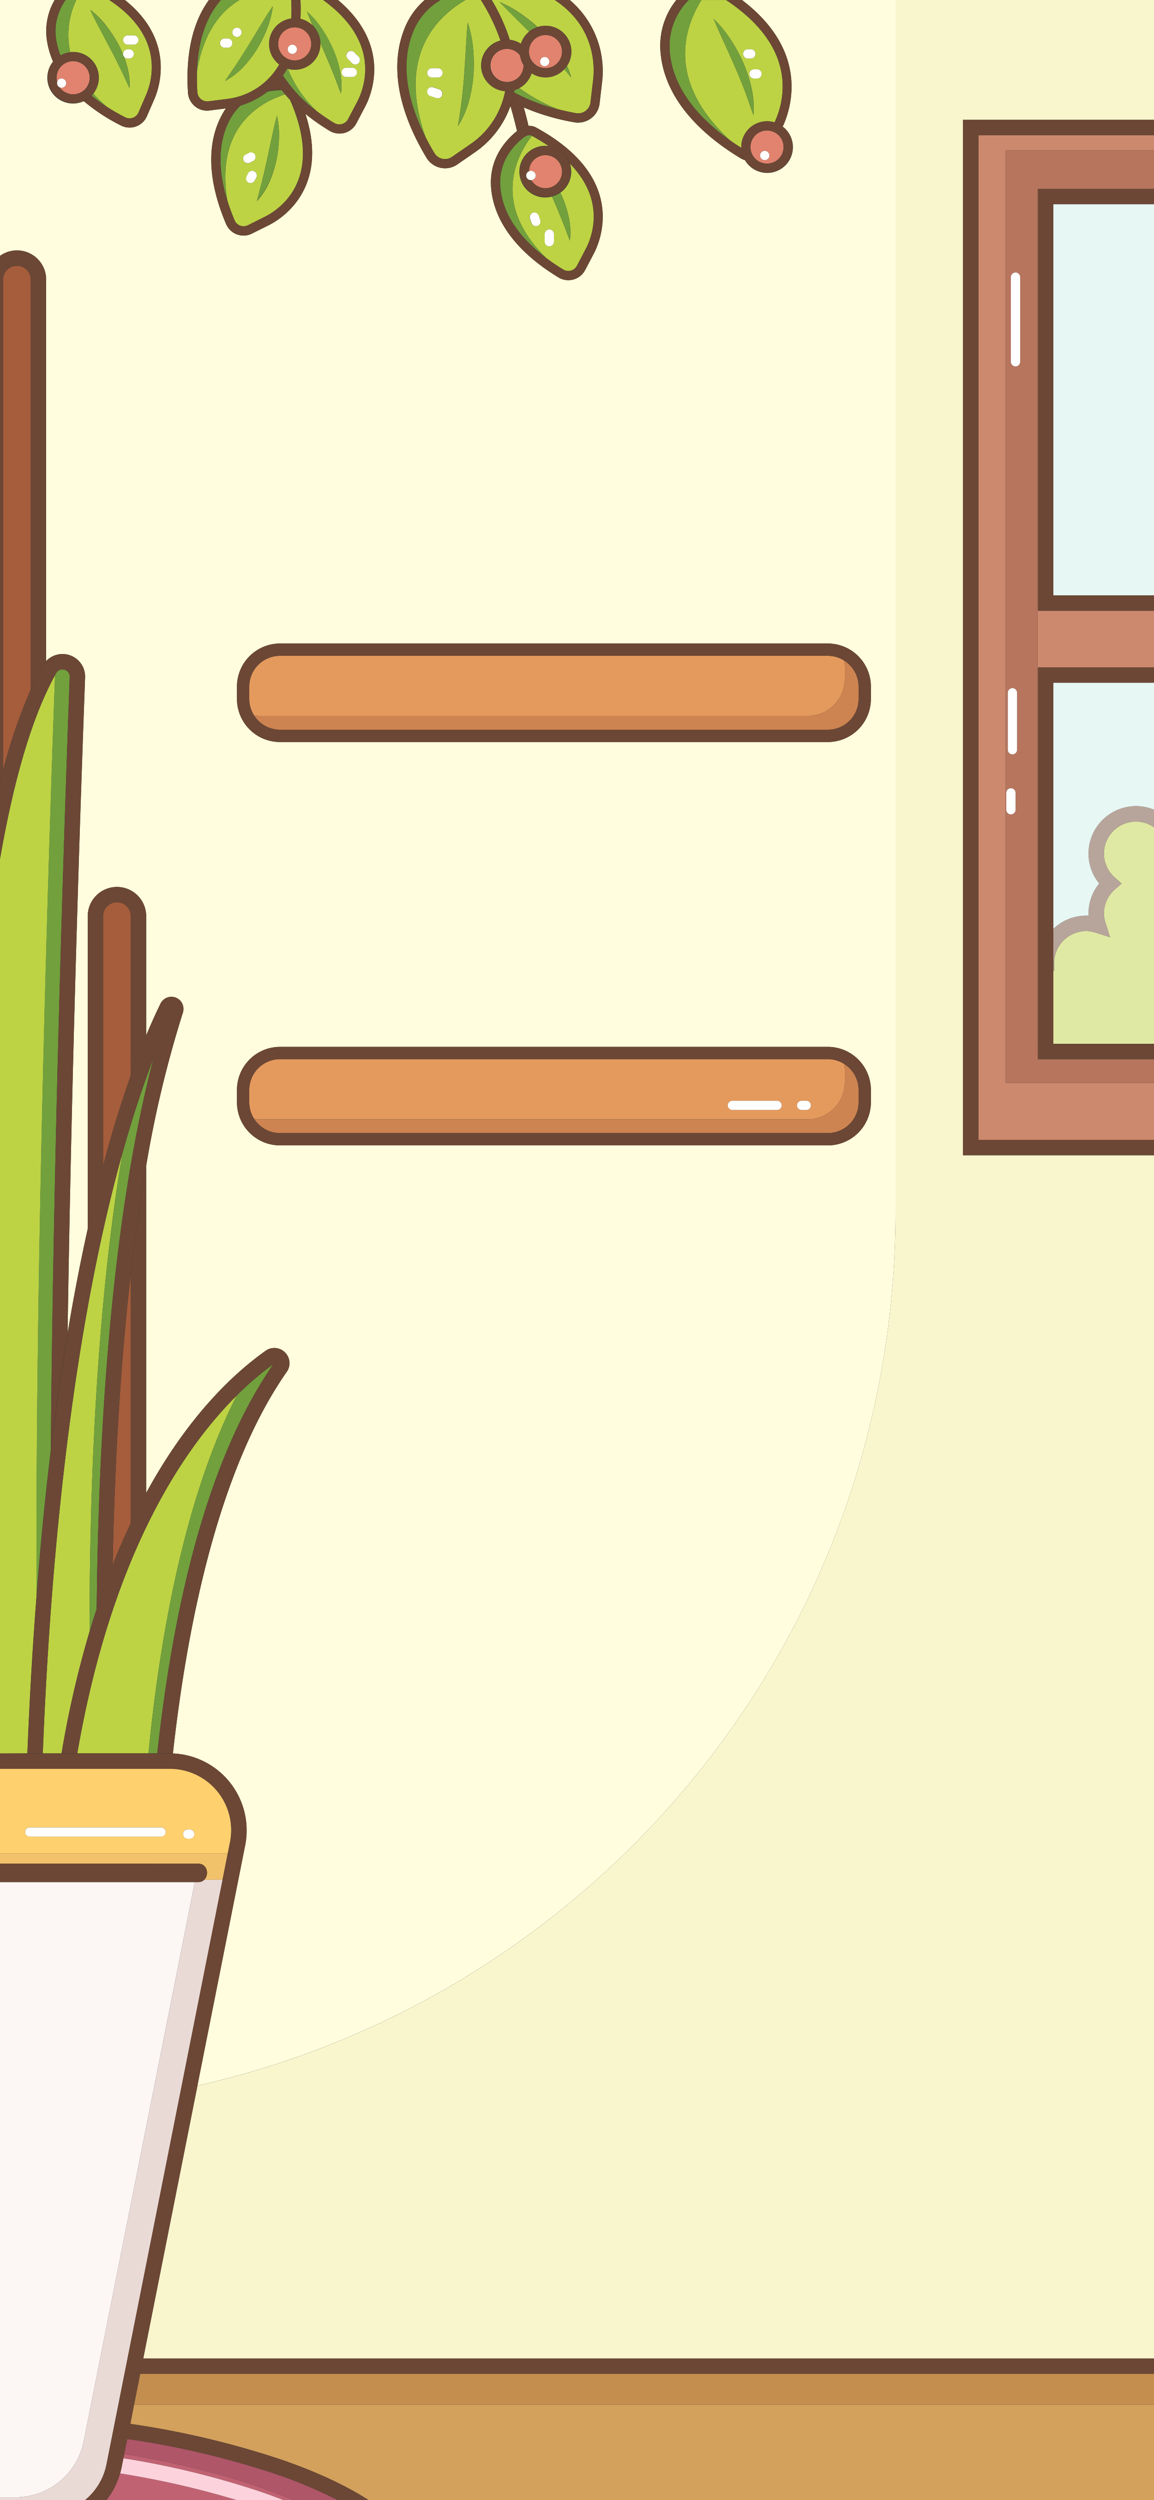 <svg id="Layer_1" data-name="Layer 1" xmlns="http://www.w3.org/2000/svg" viewBox="0 0 375 812"><rect x="0" y="0" width="375" height="812" fill="#333333" stroke="none"/><defs><style>.cls-1{fill:#fffdde;}.cls-2{fill:#f9f5cd;}.cls-3{fill:#d3a15c;}.cls-4{fill:#c06272;}.cls-5{fill:#af5669;}.cls-6{fill:#6c4735;}.cls-7{fill:#fcd3dd;}.cls-8{fill:#c48e4e;}.cls-9{fill:#e59a5d;}.cls-10{fill:#ce8451;}.cls-11,.cls-13{fill:#fff;}.cls-12{fill:#cbefe8;}.cls-13{opacity:0.51;}.cls-14{fill:#bdd344;}.cls-15{fill:#a65d3b;}.cls-16{fill:#72a03d;}.cls-17{fill:#fcf7f5;}.cls-18{fill:#eadad6;}.cls-19{fill:#fed06e;}.cls-20{fill:#f2c26b;}.cls-21{fill:#cd896d;}.cls-22{fill:#b7755e;}.cls-23{fill:#e1836e;}</style></defs><title>Untitled-1-01</title><path class="cls-1" d="M15,90.83V214.7A7.34,7.34,0,0,1,27.65,220c-1.39,37.34-4.38,124.7-5.69,213q1.1-6.56,2.28-12.91,2.08-11.17,4.27-21V297.56a9.5,9.5,0,0,1,19,0v38.74c1.64-3.92,3.19-7.32,4.62-10.26A3.94,3.94,0,0,1,59.4,329a363.14,363.14,0,0,0-11.9,49.65V484.88C61,460.1,75.74,446.2,86.31,438.71a4.92,4.92,0,0,1,6.86,6.85c-22,31.55-32.26,81.46-37,123.93a25,25,0,0,1,23.46,29.9l-15.51,78C194,648.17,291,532.17,291,393.5V0H241.11c22.05,16.76,15.94,35.32,13.24,41.12A8.37,8.37,0,1,1,242.06,52a7,7,0,0,1-1.5-.67C225,41.9,216,30.23,214.7,17.6A23.76,23.76,0,0,1,219.79,0H185.15A30.24,30.24,0,0,1,195.7,26.37l-.85,7.27a6.94,6.94,0,0,1-2.79,4.81,7.08,7.08,0,0,1-4.21,1.39,7,7,0,0,1-1.23-.11,73.19,73.19,0,0,1-16.41-4.82c.62,2.24,1.13,4.27,1.54,6a4.25,4.25,0,0,1,2.39.49C204,57.65,195.07,78.31,193,82.29l-2.86,5.44A6.14,6.14,0,0,1,184.69,91a6.18,6.18,0,0,1-3.2-.89c-13.19-8-20.74-17.86-21.85-28.55-1-9.83,4.62-16,8.37-19-.51-2.17-1.21-5-2.13-8.11A30.81,30.81,0,0,1,154.6,49.28l-6,4.14a6.93,6.93,0,0,1-3.94,1.23,7.07,7.07,0,0,1-6.06-3.42c-9.4-15.64-11.88-30.13-7.15-41.92A23.84,23.84,0,0,1,138,0H109.83c17.7,15,10.7,31.08,8.86,34.56l-2.9,5.51A6.13,6.13,0,0,1,112,43.16a6.25,6.25,0,0,1-4.89-.67A68.33,68.33,0,0,1,99.25,37c8,24.64-8.22,34.31-11.87,36.13l-5.5,2.74a6.08,6.08,0,0,1-4.86.27,6.19,6.19,0,0,1-3.54-3.37c-6-14.18-6.41-26.61-1.07-35.94.33-.57.67-1.11,1-1.62l-5.37.68a6.33,6.33,0,0,1-.79.05,6.13,6.13,0,0,1-3.92-1.42,6.25,6.25,0,0,1-2.25-4.39C60.27,17.51,62.61,7.24,67.89,0H40.58c16.49,13.18,11.09,28.66,9.59,32.11l-2.45,5.64a6.07,6.07,0,0,1-3.55,3.32,6.18,6.18,0,0,1-4.88-.31,61.76,61.76,0,0,1-12.07-7.9A8.36,8.36,0,0,1,17.24,20a27.27,27.27,0,0,1-1.86-6.08A20.11,20.11,0,0,1,17.76,0H0V83.1a9.48,9.48,0,0,1,15,7.73ZM77,223a14,14,0,0,1,14-14H269a14,14,0,0,1,14,14v4a14,14,0,0,1-14,14H91a14,14,0,0,1-14-14Zm0,131a14,14,0,0,1,14-14H269a14,14,0,0,1,14,14v4a14,14,0,0,1-14,14H91a14,14,0,0,1-14-14Z"/><path class="cls-2" d="M64.16,677.39,46.54,766H375V375.21H312.94V38.92H375V0H291V393.5C291,532.17,194,648.17,64.16,677.39Z"/><path class="cls-3" d="M42.32,787.22a283.38,283.38,0,0,1,49,11.58c11.42,3.93,21,8.37,28.5,13.2H375V781H43.56Z"/><path class="cls-4" d="M34.57,812H77A284.92,284.92,0,0,0,39,803.29,24.89,24.89,0,0,1,34.57,812Z"/><path class="cls-4" d="M40.1,798.4a277.07,277.07,0,0,1,44.7,10.9c2.54.87,5,1.78,7.34,2.7h3.18c-14.81-6.29-33.55-11.44-54.94-15Z"/><path class="cls-5" d="M41.35,792.13l-1,4.87c21.4,3.56,40.14,8.72,54.94,15h14.45a147.41,147.41,0,0,0-20.09-8.47A278.65,278.65,0,0,0,41.35,792.13Z"/><path class="cls-6" d="M42.32,787.22l-1,4.91a278.65,278.65,0,0,1,48.33,11.4A147.41,147.41,0,0,1,109.77,812h10c-7.54-4.83-17.08-9.27-28.5-13.2A283.38,283.38,0,0,0,42.32,787.22Z"/><path class="cls-7" d="M40.1,798.4l-.59,3c-.13.65-.29,1.28-.47,1.91A284.92,284.92,0,0,1,77,812H92.14c-2.36-.92-4.79-1.83-7.34-2.7A277.07,277.07,0,0,0,40.1,798.4Z"/><polygon class="cls-8" points="43.56 781 375 781 375 771 45.55 771 43.56 781"/><polygon class="cls-6" points="375 766 46.54 766 45.55 771 375 771 375 768.5 375 766"/><path class="cls-9" d="M81,227a9.93,9.93,0,0,0,1.56,5.33,12,12,0,0,0,1.94.17h178a12,12,0,0,0,12-12v-4a12,12,0,0,0-.17-1.94A9.93,9.93,0,0,0,269,213H91a10,10,0,0,0-10,10Z"/><path class="cls-10" d="M274.5,220.5a12,12,0,0,1-12,12H84.5a12,12,0,0,1-1.94-.17A10,10,0,0,0,91,237H269a10,10,0,0,0,10-10v-4a10,10,0,0,0-4.67-8.44,12,12,0,0,1,.17,1.94Z"/><path class="cls-6" d="M91,241H269a14,14,0,0,0,14-14v-4a14,14,0,0,0-14-14H91a14,14,0,0,0-14,14v4A14,14,0,0,0,91,241Zm0-28H269a10,10,0,0,1,10,10v4a10,10,0,0,1-10,10H91a10,10,0,0,1-10-10v-4A10,10,0,0,1,91,213Z"/><path class="cls-9" d="M81,358a9.93,9.93,0,0,0,1.56,5.33,12,12,0,0,0,1.94.17h178a12,12,0,0,0,12-12v-4a12,12,0,0,0-.17-1.94A9.93,9.93,0,0,0,269,344H91a10,10,0,0,0-10,10Zm179.5-.5H262a1.5,1.5,0,0,1,0,3h-1.5a1.5,1.5,0,0,1,0-3Zm-22.5,0h14.5a1.5,1.5,0,0,1,0,3H238A1.5,1.5,0,0,1,238,357.5Z"/><path class="cls-10" d="M274.5,351.5a12,12,0,0,1-12,12H84.5a12,12,0,0,1-1.94-.17A10,10,0,0,0,91,368H269a10,10,0,0,0,10-10v-4a10,10,0,0,0-4.67-8.44,12,12,0,0,1,.17,1.94Z"/><path class="cls-6" d="M91,372H269a14,14,0,0,0,14-14v-4a14,14,0,0,0-14-14H91a14,14,0,0,0-14,14v4A14,14,0,0,0,91,372Zm0-28H269a10,10,0,0,1,10,10v4a10,10,0,0,1-10,10H91a10,10,0,0,1-10-10v-4A10,10,0,0,1,91,344Z"/><path class="cls-11" d="M238,360.5h14.5a1.5,1.5,0,0,0,0-3H238A1.5,1.5,0,0,0,238,360.5Z"/><path class="cls-11" d="M260.5,360.5H262a1.5,1.5,0,0,0,0-3h-1.5a1.5,1.5,0,0,0,0,3Z"/><rect class="cls-12" x="342.29" y="66.33" width="32.71" height="127.03"/><rect class="cls-13" x="342.29" y="66.33" width="32.71" height="127.03"/><path class="cls-12" d="M342.29,301.72A15.37,15.37,0,0,1,353,297.4l.76,0q0-.38,0-.76a15.33,15.33,0,0,1,3.49-9.7A15.37,15.37,0,0,1,375,263V221.74H342.29Z"/><path class="cls-13" d="M342.29,301.72A15.37,15.37,0,0,1,353,297.4l.76,0q0-.38,0-.76a15.33,15.33,0,0,1,3.49-9.7A15.37,15.37,0,0,1,375,263V221.74H342.29Z"/><path class="cls-14" d="M358.71,277.25a10.42,10.42,0,0,0,3.61,7.82l2.15,1.88-2.15,1.88a10.42,10.42,0,0,0-3.61,7.82,10.17,10.17,0,0,0,.55,3.14l1.46,4.6-4.6-1.46a10.21,10.21,0,0,0-3.14-.55,10.45,10.45,0,0,0-10.44,10.44v2.5h-.25V339H375V268.68a10.25,10.25,0,0,0-5.85-1.86A10.45,10.45,0,0,0,358.71,277.25Z"/><path class="cls-13" d="M358.71,277.25a10.42,10.42,0,0,0,3.61,7.82l2.15,1.88-2.15,1.88a10.42,10.42,0,0,0-3.61,7.82,10.17,10.17,0,0,0,.55,3.14l1.46,4.6-4.6-1.46a10.21,10.21,0,0,0-3.14-.55,10.45,10.45,0,0,0-10.44,10.44v2.5h-.25V339H375V268.68a10.25,10.25,0,0,0-5.85-1.86A10.45,10.45,0,0,0,358.71,277.25Z"/><path class="cls-6" d="M353.71,277.25a15.33,15.33,0,0,0,3.49,9.7,15.33,15.33,0,0,0-3.49,9.7q0,.38,0,.76l-.76,0a15.37,15.37,0,0,0-10.68,4.32v13.62h.25v-2.5A10.45,10.45,0,0,1,353,302.4a10.21,10.21,0,0,1,3.14.55l4.6,1.46-1.46-4.6a10.17,10.17,0,0,1-.55-3.14,10.42,10.42,0,0,1,3.61-7.82l2.15-1.88-2.15-1.88a10.39,10.39,0,0,1,6.83-18.26,10.25,10.25,0,0,1,5.85,1.86V263a15.19,15.19,0,0,0-5.85-1.19A15.46,15.46,0,0,0,353.71,277.25Z"/><path class="cls-13" d="M353.71,277.25a15.33,15.33,0,0,0,3.49,9.7,15.33,15.33,0,0,0-3.49,9.7q0,.38,0,.76l-.76,0a15.37,15.37,0,0,0-10.68,4.32v13.62h.25v-2.5A10.45,10.45,0,0,1,353,302.4a10.21,10.21,0,0,1,3.14.55l4.6,1.46-1.46-4.6a10.17,10.17,0,0,1-.55-3.14,10.42,10.42,0,0,1,3.61-7.82l2.15-1.88-2.15-1.88a10.39,10.39,0,0,1,6.83-18.26,10.25,10.25,0,0,1,5.85,1.86V263a15.19,15.19,0,0,0-5.85-1.19A15.46,15.46,0,0,0,353.71,277.25Z"/><path class="cls-15" d="M5.5,86.33A4.5,4.5,0,0,0,1,90.83V250.19a171.32,171.32,0,0,1,9-26.26V90.83A4.5,4.5,0,0,0,5.5,86.33Z"/><path class="cls-6" d="M1,90.83a4.5,4.5,0,0,1,9,0v133.1q1.88-4.18,3.9-7.77A7.57,7.57,0,0,1,15,214.7V90.83A9.48,9.48,0,0,0,0,83.1v171c.33-1.32.66-2.63,1-3.91Z"/><path class="cls-15" d="M36.61,508.21q2.37-6,5-11.6c.3-.65.6-1.28.9-1.91v-81C38.89,445.11,37.21,477.88,36.61,508.21Z"/><path class="cls-15" d="M38,293.06a4.5,4.5,0,0,0-4.5,4.5v81.05c3-11.42,6.09-21.13,9-29.31V297.56A4.5,4.5,0,0,0,38,293.06Z"/><path class="cls-6" d="M33.5,378.62V297.56a4.5,4.5,0,0,1,9,0V349.3c1.73-4.85,3.4-9.17,5-13V297.56a9.5,9.5,0,0,0-19,0V399.19Q31,388.08,33.5,378.62Z"/><path class="cls-6" d="M42.5,413.71v81q2.46-5.17,5-9.82V378.65C45.52,390,43.87,401.75,42.5,413.71Z"/><path class="cls-14" d="M8.89,569.45q1.06-26.67,3-51.37c-.43-108.39,4.07-245.32,6-298.78C10.12,233.39,4.31,254.16,0,279v290.5Z"/><path class="cls-16" d="M16.51,471c.86-100.25,4.56-208.43,6.14-251.15a2.35,2.35,0,0,0-4.4-1.24l-.38.69c-1.94,53.46-6.44,190.39-6,298.78Q13.77,493.54,16.51,471Z"/><path class="cls-6" d="M17.88,219.31l.38-.69a2.35,2.35,0,0,1,4.4,1.24c-1.59,42.72-5.28,150.9-6.14,251.15q2.4-19.77,5.45-37.95c1.31-88.31,4.31-175.68,5.69-213A7.34,7.34,0,0,0,15,214.7a7.57,7.57,0,0,0-1.1,1.46q-2,3.57-3.9,7.77a171.32,171.32,0,0,0-9,26.26c-.34,1.28-.67,2.58-1,3.91V279C4.31,254.16,10.12,233.39,17.88,219.31Z"/><path class="cls-14" d="M29.1,529.9c0-47.32,2.2-104.93,10.67-155.3-3.61,12.93-7.24,28.29-10.62,46.47-7.9,42.43-13,92.15-15.25,148.39H20A331.7,331.7,0,0,1,29.1,529.9Z"/><path class="cls-16" d="M49.85,343.86c-3.19,8.22-6.63,18.37-10.08,30.75C31.3,425,29.07,482.58,29.1,529.9q1.12-3.73,2.31-7.35C32,465.33,36.06,396.56,49.85,343.86Z"/><path class="cls-6" d="M29.15,421.07c3.39-18.17,7-33.54,10.62-46.47,3.46-12.38,6.89-22.52,10.08-30.75C36.06,396.56,32,465.33,31.41,522.55q2.44-7.39,5.2-14.34c.6-30.33,2.29-63.09,5.89-94.5,1.37-12,3-23.71,5-35.06A363.14,363.14,0,0,1,59.4,329,3.94,3.94,0,0,0,52.12,326c-1.43,2.93-3,6.34-4.62,10.26s-3.27,8.15-5,13c-2.91,8.18-6,17.89-9,29.31q-2.52,9.48-5,20.58-2.18,9.81-4.27,21Q23,426.5,22,433.06q-3,18.16-5.45,37.95-2.74,22.52-4.64,47.08t-3,51.37h5C16.14,513.21,21.24,463.49,29.15,421.07Z"/><path class="cls-14" d="M25.11,569.45H48.23c3.7-37.67,11.67-82.7,28.67-116.19C59.52,470.57,36.28,504.83,25.11,569.45Z"/><path class="cls-16" d="M76.9,453.26c-17,33.49-25,78.52-28.67,116.19H51.1C57.31,512.75,70,470.23,88.8,443.07A98.58,98.58,0,0,0,76.9,453.26Z"/><path class="cls-6" d="M92.6,439.22a4.84,4.84,0,0,0-6.29-.51C75.74,446.2,61,460.1,47.5,484.88q-2.53,4.65-5,9.82c-.3.63-.6,1.26-.9,1.91q-2.62,5.64-5,11.6-2.76,6.95-5.2,14.34-1.19,3.62-2.31,7.35A331.7,331.7,0,0,0,20,569.45h5.12c11.18-64.62,34.41-98.89,51.79-116.19a98.58,98.58,0,0,1,11.9-10.19C70,470.23,57.31,512.75,51.1,569.45h4c.37,0,.74,0,1.11,0,4.7-42.47,14.92-92.38,37-123.93A4.87,4.87,0,0,0,92.6,439.22Z"/><path class="cls-17" d="M27.19,792.91,63.3,611.28H0V811.06H5.08A22.55,22.55,0,0,0,27.19,792.91Z"/><path class="cls-18" d="M34.6,800.41,72.36,610.47H66.44a2.77,2.77,0,0,1-2,.81H63.3L27.19,792.91A22.55,22.55,0,0,1,5.08,811.06H0V812H27.63A20,20,0,0,0,34.6,800.41Z"/><path class="cls-19" d="M74,602l.72-3.61a20,20,0,0,0-19.66-24H0V602Zm-13-7.85h.67a1.5,1.5,0,1,1,0,3H61a1.5,1.5,0,0,1,0-3Zm-8.67-.67a1.5,1.5,0,0,1,0,3H9.67a1.5,1.5,0,0,1,0-3Z"/><path class="cls-20" d="M64.4,605.28c3,0,3.65,3.56,2,5.19h5.92L74,602H0v3.26Z"/><path class="cls-6" d="M39.51,801.38l.59-3,.28-1.4,1-4.87,1-4.91L43.56,781l2-10,1-5,17.61-88.61,15.51-78a25,25,0,0,0-23.46-29.9c-.37,0-.74,0-1.11,0H0v5H55.1a20,20,0,0,1,19.66,24L74,602l-1.68,8.46L34.6,800.41a20,20,0,0,1-7,11.59h6.94A24.89,24.89,0,0,0,39,803.29C39.22,802.66,39.38,802,39.51,801.38Z"/><path class="cls-6" d="M63.3,611.28H64.4a2.77,2.77,0,0,0,2-.81c1.62-1.63.95-5.19-2-5.19H0v6Z"/><path class="cls-11" d="M9.67,593.5a1.5,1.5,0,0,0,0,3H52.33a1.5,1.5,0,0,0,0-3Z"/><path class="cls-11" d="M61,597.17h.67a1.5,1.5,0,1,0,0-3H61a1.5,1.5,0,0,0,0,3Z"/><polygon class="cls-21" points="317.94 370.2 375 370.2 375 351.68 326.79 351.68 326.79 48.83 375 48.83 375 43.92 317.94 43.92 317.94 370.2"/><polygon class="cls-21" points="337.3 198.36 337.3 61.91 337.13 61.91 337.13 193.94 337.13 217.32 337.13 339.6 337.3 339.6 337.3 216.74 375 216.74 375 198.36 337.3 198.36"/><path class="cls-22" d="M326.79,351.67H375V344H337.29V339.6h-.16V61.91h.16v-.58H375V48.82H326.79ZM328.5,90a1.5,1.5,0,0,1,3,0v27.5a1.5,1.5,0,0,1-3,0Zm-1,135a1.5,1.5,0,0,1,3,0v18.5a1.5,1.5,0,0,1-3,0Zm-.5,32.5a1.5,1.5,0,0,1,3,0V263a1.5,1.5,0,0,1-3,0Z"/><polygon class="cls-6" points="312.94 375.2 375 375.2 375 370.2 317.94 370.2 317.94 43.92 375 43.92 375 38.92 312.94 38.92 312.94 375.2"/><polygon class="cls-6" points="337.3 216.74 337.3 339.6 337.3 344.03 375 344.03 375 339.03 342.3 339.03 342.3 315.33 342.3 301.72 342.3 221.74 375 221.74 375 216.74 337.3 216.74"/><polygon class="cls-6" points="337.3 61.33 337.3 61.91 337.3 198.36 375 198.36 375 193.36 342.3 193.36 342.3 66.33 375 66.33 375 61.33 337.3 61.33"/><path class="cls-11" d="M331.5,117.5V90a1.5,1.5,0,0,0-3,0v27.5A1.5,1.5,0,0,0,331.5,117.5Z"/><path class="cls-11" d="M330.5,243.5V225a1.5,1.5,0,0,0-3,0v18.5A1.5,1.5,0,0,0,330.5,243.5Z"/><path class="cls-11" d="M330,263v-5.5a1.5,1.5,0,0,0-3,0V263A1.5,1.5,0,0,0,330,263Z"/><path class="cls-14" d="M237.21,45.58c1.24.88,2.47,1.69,3.68,2.45,0-.09,0-.19,0-.28a8.37,8.37,0,0,1,10.81-8c3.09-6.57,8-24-15.75-39.74h-8C222.13,9.28,216.64,26.53,237.21,45.58ZM247.5,24a1.52,1.52,0,0,1-1.5,1.5h-1a1.5,1.5,0,0,1,0-3h1A1.53,1.53,0,0,1,247.5,24ZM243,16h1a1.5,1.5,0,0,1,0,3h-1a1.5,1.5,0,0,1,0-3Zm-1.44,4.45a44.68,44.68,0,0,1,2.69,8.28,29.07,29.07,0,0,1,.58,8.69c-1-2.76-1.83-5.41-2.84-8s-2.06-5.19-3.18-7.74-2.27-5.11-3.44-7.68S233,8.83,231.91,6.14a37.3,37.3,0,0,1,5.51,6.69A51.79,51.79,0,0,1,241.56,20.45Z"/><path class="cls-16" d="M235.37,14q1.75,3.85,3.44,7.68c1.12,2.56,2.16,5.14,3.18,7.74s1.87,5.27,2.84,8a29.07,29.07,0,0,0-.58-8.69,44.68,44.68,0,0,0-2.69-8.28,51.79,51.79,0,0,0-4.13-7.62,37.3,37.3,0,0,0-5.51-6.69C233,8.83,234.21,11.4,235.37,14Z"/><path class="cls-16" d="M217.68,17.29c1.29,12.44,10.49,21.89,19.52,28.28C216.64,26.53,222.13,9.28,228,0h-4.2A21.23,21.23,0,0,0,217.68,17.29Z"/><path class="cls-6" d="M214.7,17.6C216,30.23,225,41.9,240.56,51.35a7,7,0,0,0,1.5.67,8.31,8.31,0,0,1-1.17-4c-1.21-.76-2.44-1.58-3.68-2.45-9-6.39-18.23-15.84-19.52-28.28A21.23,21.23,0,0,1,223.76,0h-4A23.76,23.76,0,0,0,214.7,17.6Z"/><path class="cls-6" d="M251.69,39.74a8.35,8.35,0,0,1,2.66,1.38c2.71-5.8,8.81-24.36-13.24-41.12h-5.17C259.72,15.73,254.78,33.17,251.69,39.74Z"/><path class="cls-14" d="M22.82,16.93a8.36,8.36,0,0,1,7.49,13.5,48.43,48.43,0,0,0,4.44,4.28,67.4,67.4,0,0,0,5.89,3.38A3.15,3.15,0,0,0,45,36.55l2.45-5.64c2-4.55,6.23-19-11.93-30.91H24.8A26.15,26.15,0,0,0,22.82,16.93ZM41.5,11.5h2a1.5,1.5,0,0,1,0,3h-2a1.5,1.5,0,0,1,0-3Zm-7-3.15a40.28,40.28,0,0,1,4,6.12A33.9,33.9,0,0,1,40,17.72a1.65,1.65,0,0,1,0-.22A1.52,1.52,0,0,1,41.5,16H42a1.5,1.5,0,0,1,0,3h-.5a1.46,1.46,0,0,1-1.26-.72c.38,1,.72,2,1,3a22.71,22.71,0,0,1,.85,7.31c-1.08-2.23-2-4.37-3.06-6.48S37,17.94,35.87,15.87l-3.3-6.23c-1.1-2.1-2.21-4.2-3.23-6.45A28.55,28.55,0,0,1,34.53,8.35Z"/><path class="cls-16" d="M35.87,15.87C37,17.94,38,20,39,22.12s2,4.25,3.06,6.48a22.71,22.71,0,0,0-.85-7.31c-.29-1-.64-2-1-3a1.62,1.62,0,0,1-.21-.56,33.9,33.9,0,0,0-1.51-3.25,40.28,40.28,0,0,0-4-6.12,28.55,28.55,0,0,0-5.19-5.16c1,2.25,2.13,4.35,3.23,6.45Z"/><path class="cls-16" d="M18.34,13.38A24.16,24.16,0,0,0,19.65,18a8.31,8.31,0,0,1,3.18-1A26.15,26.15,0,0,1,24.8,0H21.32A17.37,17.37,0,0,0,18.34,13.38Z"/><path class="cls-16" d="M34.76,34.71a48.43,48.43,0,0,1-4.44-4.28,8.44,8.44,0,0,1-.56.65A53.54,53.54,0,0,0,34.76,34.71Z"/><path class="cls-6" d="M15.38,13.91A27.27,27.27,0,0,0,17.24,20a8.43,8.43,0,0,1,2.4-2,24.16,24.16,0,0,1-1.31-4.58A17.37,17.37,0,0,1,21.32,0H17.76A20.11,20.11,0,0,0,15.38,13.91Z"/><path class="cls-6" d="M47.42,30.91,45,36.55a3.15,3.15,0,0,1-4.32,1.54,67.4,67.4,0,0,1-5.89-3.38,53.54,53.54,0,0,1-5-3.63,8.4,8.4,0,0,1-2.54,1.79,61.76,61.76,0,0,0,12.07,7.9,6.18,6.18,0,0,0,4.88.31,6.07,6.07,0,0,0,3.55-3.32l2.45-5.64c1.5-3.45,6.91-18.93-9.59-32.11H35.49C53.65,11.94,49.4,26.36,47.42,30.91Z"/><path class="cls-14" d="M73.91,65.24a67.4,67.4,0,0,0,2.34,6.35,3.13,3.13,0,0,0,1.82,1.73,3.09,3.09,0,0,0,2.48-.13L86,70.44c4.89-2.44,19.58-12.27,8.24-38q-.84-.89-1.61-1.81C84.5,33.23,69.86,41.34,73.91,65.24Zm11.37-6.92c.54-2.28,1.09-4.54,1.58-6.83l1.47-6.9c.51-2.32,1-4.64,1.67-7a28.55,28.55,0,0,1,.66,7.29,40.29,40.29,0,0,1-.87,7.26,35.17,35.17,0,0,1-2.28,7,22.71,22.71,0,0,1-4,6.15C84.06,62.85,84.72,60.61,85.28,58.32Zm-2-.59-.51,1a1.52,1.52,0,0,1-2.05.54,1.54,1.54,0,0,1-.54-2.05l.51-1a1.52,1.52,0,0,1,2.05-.54A1.54,1.54,0,0,1,83.25,57.73Zm-.45-7.49a1.52,1.52,0,0,1-.54,2.05l-1,.5a1.5,1.5,0,1,1-1.51-2.59l1-.5A1.53,1.53,0,0,1,82.8,50.24Z"/><path class="cls-16" d="M89.78,52.12a40.29,40.29,0,0,0,.87-7.26A28.55,28.55,0,0,0,90,37.57c-.66,2.38-1.16,4.7-1.67,7l-1.47,6.9c-.49,2.29-1,4.55-1.58,6.83s-1.22,4.52-1.82,6.93a22.71,22.71,0,0,0,4-6.15A35.17,35.17,0,0,0,89.78,52.12Z"/><path class="cls-16" d="M75,38.32c-4.84,8.45-3.73,18.5-1.11,26.92-4.05-23.9,10.59-32,18.75-34.65q-.55-.65-1.06-1.3a4.16,4.16,0,0,0-.58,0h-.12a22.32,22.32,0,0,0-4,.49,26.54,26.54,0,0,1-8.73,4.51A17.82,17.82,0,0,0,75,38.32Z"/><path class="cls-6" d="M94.28,32.4c11.34,25.76-3.34,35.6-8.24,38l-5.5,2.74a3.09,3.09,0,0,1-2.48.13,3.13,3.13,0,0,1-1.82-1.73,67.4,67.4,0,0,1-2.34-6.35C71.29,56.82,70.18,46.77,75,38.32a17.82,17.82,0,0,1,3.19-4.08,24.84,24.84,0,0,1-4,.86l-.81.1c-.35.51-.7,1.05-1,1.62-5.34,9.33-5,21.75,1.07,35.94a6.18,6.18,0,0,0,5.67,3.75,6.1,6.1,0,0,0,2.73-.65l5.5-2.74C91,71.3,107.24,61.63,99.25,37A52.26,52.26,0,0,1,94.28,32.4Z"/><path class="cls-6" d="M91,29.24a4.16,4.16,0,0,1,.58,0q-.9-1.15-1.68-2.33a24.92,24.92,0,0,1-3,2.77,22.32,22.32,0,0,1,4-.49Z"/><path class="cls-14" d="M97.62,6.09a8.37,8.37,0,0,1,4,2.23c-.64-1.48-1.26-3-1.84-4.54a29.15,29.15,0,0,1,4.85,5.62,41.08,41.08,0,0,1,3.57,6.49A35.84,35.84,0,0,1,110.49,23a23.16,23.16,0,0,1,.32,7.45c-.92-2.34-1.69-4.58-2.59-6.78s-1.79-4.39-2.74-6.56l-1.38-3.13c0,.1,0,.2,0,.3a8.35,8.35,0,0,1-10.56,8.08,38.51,38.51,0,0,0,9.49,13.84c1.87,1.4,3.76,2.66,5.57,3.76a3.21,3.21,0,0,0,4.51-1.24l2.9-5.51C118.44,28.6,124,13.73,105,0H97.61A58.66,58.66,0,0,1,97.62,6.09Zm15.32,10.85a1.52,1.52,0,0,1,2.12,0l1.5,1.5a1.5,1.5,0,0,1-2.12,2.12l-1.5-1.5A1.52,1.52,0,0,1,112.94,16.94ZM112.5,22h2a1.5,1.5,0,0,1,0,3h-2a1.5,1.5,0,0,1,0-3Z"/><path class="cls-16" d="M104.11,13.95l1.38,3.13c1,2.17,1.84,4.36,2.74,6.56s1.67,4.45,2.59,6.78a23.16,23.16,0,0,0-.32-7.45,35.84,35.84,0,0,0-2.26-7.09,41.08,41.08,0,0,0-3.57-6.49,29.15,29.15,0,0,0-4.85-5.62c.58,1.56,1.21,3.06,1.84,4.54A8.35,8.35,0,0,1,104.11,13.95Z"/><path class="cls-16" d="M103.06,36.16a38.51,38.51,0,0,1-9.49-13.84l-.24-.06c-.45.79-.91,1.54-1.4,2.23A44.3,44.3,0,0,0,103.06,36.16Z"/><path class="cls-6" d="M116,33.17l-2.9,5.51a3.21,3.21,0,0,1-4.51,1.24c-1.81-1.09-3.69-2.35-5.57-3.76A44.3,44.3,0,0,1,91.92,24.49a25.45,25.45,0,0,1-2,2.47q.78,1.18,1.68,2.33.51.66,1.06,1.3.77.91,1.61,1.81a52.26,52.26,0,0,0,5,4.59,68.33,68.33,0,0,0,7.82,5.49,6.25,6.25,0,0,0,4.89.67,6.13,6.13,0,0,0,3.83-3.08l2.9-5.51c1.83-3.48,8.84-19.6-8.86-34.56H105C124,13.73,118.44,28.6,116,33.17Z"/><path class="cls-14" d="M64,23.25c-.07,2.32,0,4.58.12,6.67a3.19,3.19,0,0,0,1.17,2.28,3.15,3.15,0,0,0,2.43.71l6.18-.78a22.54,22.54,0,0,0,16.84-11.2A8.36,8.36,0,0,1,94.64,6a56.71,56.71,0,0,0,0-6H77.85C71.73,3.62,66.11,10.49,64,23.25ZM84.73,8.15C86,6.1,87.24,4,88.66,2a29.15,29.15,0,0,1-1.82,7.19,41.08,41.08,0,0,1-3.27,6.65,35.83,35.83,0,0,1-4.52,5.91,23.16,23.16,0,0,1-5.92,4.54c1.39-2.09,2.78-4,4.08-6s2.57-4,3.8-6ZM77,9a1.5,1.5,0,0,1,0,3A1.5,1.5,0,0,1,77,9Zm-1.5,5A1.52,1.52,0,0,1,74,15.5H73a1.5,1.5,0,0,1,0-3h1A1.53,1.53,0,0,1,75.5,14Z"/><path class="cls-16" d="M73.14,26.28a23.16,23.16,0,0,0,5.92-4.54,35.83,35.83,0,0,0,4.52-5.91,41.08,41.08,0,0,0,3.27-6.65A29.15,29.15,0,0,0,88.66,2C87.24,4,86,6.1,84.73,8.15L81,14.26c-1.24,2-2.51,4-3.8,6S74.52,24.18,73.14,26.28Z"/><path class="cls-16" d="M77.85,0H71.76C66.09,6.44,64.24,15.27,64,23.25,66.11,10.49,71.73,3.62,77.85,0Z"/><path class="cls-6" d="M61.1,30.12a6.25,6.25,0,0,0,2.25,4.39,6.13,6.13,0,0,0,3.92,1.42,6.33,6.33,0,0,0,.79-.05l5.37-.68.81-.1a24.84,24.84,0,0,0,4-.86,26.54,26.54,0,0,0,8.73-4.51,24.92,24.92,0,0,0,3-2.77,25.45,25.45,0,0,0,2-2.47c.49-.69,1-1.45,1.4-2.23a8.34,8.34,0,0,1-2.61-1.34,22.54,22.54,0,0,1-16.84,11.2l-6.18.78a3.15,3.15,0,0,1-2.43-.71,3.19,3.19,0,0,1-1.17-2.28c-.14-2.09-.19-4.35-.12-6.67.26-8,2.11-16.81,7.78-23.25H67.89C62.61,7.24,60.27,17.51,61.1,30.12Z"/><path class="cls-6" d="M94.64,6a7.9,7.9,0,0,1,3,.14,58.66,58.66,0,0,0,0-6.09h-3A56.71,56.71,0,0,1,94.64,6Z"/><path class="cls-6" d="M165.87,34.44c.92,3.15,1.62,5.94,2.13,8.11l.4-.32a6.48,6.48,0,0,1,3.35-1.35c-.4-1.71-.91-3.74-1.54-6-1.35-.59-2.65-1.2-3.89-1.86Q166.11,33.76,165.87,34.44Z"/><path class="cls-14" d="M169.27,14.21a8.4,8.4,0,0,1,2.66-3.93c-1.2-1.19-2.39-2.38-3.6-3.57-2-2-4-4-6-6.07a37.29,37.29,0,0,1,7.55,4.26,51.2,51.2,0,0,1,4.79,3.89,8.37,8.37,0,0,1,9.57,12.63,25.51,25.51,0,0,1,1.39,3.76c-.77-.91-1.52-1.8-2.26-2.69a8.33,8.33,0,0,1-10.6,1.29,8.42,8.42,0,0,1-4,4.82,54.33,54.33,0,0,0,12.61,6.9c2,.51,3.94.93,5.8,1.26a4,4,0,0,0,3.13-.74,4,4,0,0,0,1.59-2.75l.85-7.27c.56-4.77.58-17.41-12.45-26H159.78a61,61,0,0,1,5.88,12.93A8.31,8.31,0,0,1,169.27,14.21Z"/><path class="cls-16" d="M169.84,4.91A37.29,37.29,0,0,0,162.29.65c2,2.11,4,4.08,6,6.07,1.21,1.19,2.4,2.38,3.6,3.57a8.37,8.37,0,0,1,2.7-1.48A51.2,51.2,0,0,0,169.84,4.91Z"/><path class="cls-16" d="M185.59,25.18a25.51,25.51,0,0,0-1.39-3.76,8.43,8.43,0,0,1-.87,1.07C184.07,23.39,184.81,24.28,185.59,25.18Z"/><path class="cls-16" d="M181.35,35.51a54.33,54.33,0,0,1-12.61-6.9,8.33,8.33,0,0,1-1.58.66c0,.24-.08.49-.12.73A59.93,59.93,0,0,0,181.35,35.51Z"/><path class="cls-6" d="M192.72,26l-.85,7.27A4,4,0,0,1,190.27,36a4,4,0,0,1-3.12.74c-1.86-.33-3.81-.75-5.8-1.26A59.93,59.93,0,0,1,167,30a29.41,29.41,0,0,1-.72,3c1.24.66,2.55,1.28,3.89,1.86a73.19,73.19,0,0,0,16.41,4.82,7,7,0,0,0,1.23.11,7.08,7.08,0,0,0,4.21-1.39,6.94,6.94,0,0,0,2.79-4.81l.85-7.27A30.24,30.24,0,0,0,185.15,0h-4.89C193.3,8.61,193.28,21.25,192.72,26Z"/><path class="cls-14" d="M138.29,44.56c.92,1.81,1.88,3.53,2.85,5.13a4,4,0,0,0,5.73,1.26l6-4.14A26.93,26.93,0,0,0,164.16,29.6a8.36,8.36,0,0,1-1.54-16.44A61.74,61.74,0,0,0,156.27,0h-5C141.76,5.53,129,18.24,138.29,44.56Zm5.45-13.73a1.51,1.51,0,0,1-1.85,1l-2-.65a1.53,1.53,0,0,1-1-1.85,1.51,1.51,0,0,1,1.85-1l2,.65A1.53,1.53,0,0,1,143.75,30.83Zm-1.42-5.66h-2a1.5,1.5,0,0,1,0-3h2a1.5,1.5,0,0,1,0,3Zm11.52-.81a44.68,44.68,0,0,1-1.48,8.58,29.07,29.07,0,0,1-3.54,8c.43-2.89.9-5.64,1.23-8.42s.6-5.55.8-8.33.37-5.58.54-8.39.32-5.64.59-8.54a37.3,37.3,0,0,1,1.76,8.49A51.79,51.79,0,0,1,153.85,24.36Z"/><path class="cls-16" d="M152,7.2c-.27,2.9-.42,5.72-.59,8.54s-.34,5.61-.54,8.39-.49,5.55-.8,8.33-.8,5.53-1.23,8.42a29.07,29.07,0,0,0,3.54-8,44.68,44.68,0,0,0,1.48-8.58,51.79,51.79,0,0,0-.1-8.67A37.3,37.3,0,0,0,152,7.2Z"/><path class="cls-16" d="M134.2,10.43c-4.66,11.61-.92,24.26,4.09,34.12C129,18.24,141.76,5.53,151.23,0h-8.08A20.72,20.72,0,0,0,134.2,10.43Z"/><path class="cls-6" d="M131.42,9.32c-4.72,11.78-2.25,26.28,7.15,41.92a7.07,7.07,0,0,0,6.06,3.42,6.93,6.93,0,0,0,3.94-1.23l6-4.14a30.81,30.81,0,0,0,11.27-14.85q.24-.68.45-1.4a29.41,29.41,0,0,0,.72-3c0-.24.08-.48.12-.73a8.34,8.34,0,0,1-2.41.36c-.2,0-.39,0-.59,0A26.93,26.93,0,0,1,152.9,46.81l-6,4.14a4,4,0,0,1-5.73-1.26c-1-1.6-1.93-3.32-2.85-5.13-5-9.87-8.75-22.51-4.09-34.12a20.72,20.72,0,0,1,9-10.43H138A23.84,23.84,0,0,0,131.42,9.32Z"/><path class="cls-6" d="M164.75,12.88a8.41,8.41,0,0,1,.91.05A61,61,0,0,0,159.78,0h-3.52a61.74,61.74,0,0,1,6.36,13.16A8.33,8.33,0,0,1,164.75,12.88Z"/><path class="cls-14" d="M185.2,53.14a8.34,8.34,0,0,1-3.12,9.44c.2.42.4.84.59,1.26a35.16,35.16,0,0,1,2.22,7,22.71,22.71,0,0,1,.3,7.35c-.91-2.3-1.68-4.51-2.57-6.69s-1.77-4.32-2.71-6.47l-.53-1.2a8.38,8.38,0,1,1-1.06-16.38c-1.65-1.13-3.45-2.25-5.46-3.35-5.09,6.61-13.16,22.13,4.56,39.64a67.37,67.37,0,0,0,5.62,3.8,3.15,3.15,0,0,0,4.42-1.21l2.86-5.44C192.41,76.94,196.91,65.13,185.2,53.14ZM174.51,73.41a1.53,1.53,0,0,1-1.85-1l-.5-1.5a1.52,1.52,0,0,1,1-1.85,1.53,1.53,0,0,1,1.85,1l.5,1.5A1.52,1.52,0,0,1,174.51,73.41ZM180,78.5a1.5,1.5,0,0,1-3,0V76a1.5,1.5,0,0,1,3,0Z"/><path class="cls-16" d="M179.92,65c.94,2.14,1.82,4.3,2.71,6.47s1.65,4.38,2.57,6.69a22.71,22.71,0,0,0-.3-7.35,35.16,35.16,0,0,0-2.22-7c-.19-.43-.39-.84-.59-1.26a8.33,8.33,0,0,1-2.69,1.26Z"/><path class="cls-16" d="M172.86,44.1,172.7,44a1.25,1.25,0,0,0-.6-.14,3.38,3.38,0,0,0-1.87.74c-3.23,2.47-8.51,7.92-7.6,16.64,1,9.68,7.77,17.18,14.8,22.49C159.7,66.23,167.78,50.72,172.86,44.1Z"/><path class="cls-6" d="M168,42.55c-3.74,3-9.39,9.19-8.37,19,1.11,10.69,8.67,20.56,21.85,28.55a6.18,6.18,0,0,0,4.84.67,6.07,6.07,0,0,0,3.79-3L193,82.29c2.09-4,11-24.64-18.84-40.91a4.25,4.25,0,0,0-2.39-.49,6.48,6.48,0,0,0-3.35,1.35Zm17.53,45.34a3.13,3.13,0,0,1-2.48-.34,67.37,67.37,0,0,1-5.62-3.8c-7-5.3-13.8-12.81-14.8-22.49-.91-8.72,4.38-14.17,7.6-16.64a3.38,3.38,0,0,1,1.87-.74,1.25,1.25,0,0,1,.6.14l.16.09c2,1.1,3.82,2.22,5.46,3.35a8.39,8.39,0,0,1,6.88,5.69c11.71,12,7.21,23.79,5.12,27.75l-2.86,5.44A3.1,3.1,0,0,1,185.53,87.89Z"/><path class="cls-23" d="M23.75,30.63a5.38,5.38,0,1,0-5.37-5.37,5.31,5.31,0,0,0,.21,1.41A1.38,1.38,0,0,1,20,25.5a1.5,1.5,0,0,1,0,3,1.53,1.53,0,0,1-.6-.12A5.36,5.36,0,0,0,23.75,30.63Z"/><path class="cls-6" d="M29.75,31.08a8.44,8.44,0,0,0,.56-.65A8.36,8.36,0,0,0,19.65,18a8.43,8.43,0,0,0-2.4,2A8.37,8.37,0,0,0,29.75,31.08ZM18.59,26.66a5.31,5.31,0,0,1-.21-1.41,5.41,5.41,0,1,1,1,3.13A1.51,1.51,0,0,1,18.59,26.66Z"/><path class="cls-23" d="M95.75,19.63a5.38,5.38,0,1,0-5.37-5.37A5.38,5.38,0,0,0,95.75,19.63ZM95,14.5a1.5,1.5,0,0,1,0,3A1.5,1.5,0,0,1,95,14.5Z"/><path class="cls-6" d="M95.75,22.63a8.38,8.38,0,0,0,8.38-8.37c0-.1,0-.2,0-.3a8.35,8.35,0,1,0-10.79,8.31l.24.06A8.33,8.33,0,0,0,95.75,22.63Zm-5.37-8.37a5.38,5.38,0,1,1,5.38,5.38A5.38,5.38,0,0,1,90.38,14.25Z"/><path class="cls-23" d="M164.75,15.88a5.38,5.38,0,1,0,5.38,5.38s0-.1,0-.14A8.3,8.3,0,0,1,169,18,5.35,5.35,0,0,0,164.75,15.88Z"/><path class="cls-6" d="M168.74,28.61a8.42,8.42,0,0,0,4-4.82,8.43,8.43,0,0,1-2.62-2.68s0,.09,0,.14A5.44,5.44,0,1,1,169,18a8.07,8.07,0,0,1,.3-3.75,8.31,8.31,0,0,0-3.61-1.28,8.37,8.37,0,1,0-1.5,16.67c.2,0,.39,0,.59,0a8.44,8.44,0,0,0,4-1Z"/><path class="cls-23" d="M249.25,42.38a5.38,5.38,0,1,0,5.38,5.38A5.38,5.38,0,0,0,249.25,42.38ZM248.5,52a1.5,1.5,0,0,1,0-3A1.5,1.5,0,0,1,248.5,52Z"/><path class="cls-6" d="M251.69,39.74a8.37,8.37,0,0,0-10.81,8c0,.09,0,.19,0,.28a8.35,8.35,0,1,0,10.8-8.29Zm-2.44,13.39a5.38,5.38,0,1,1,5.38-5.37A5.38,5.38,0,0,1,249.25,53.13Z"/><path class="cls-23" d="M177.25,22.13a5.38,5.38,0,1,0-5.37-5.37A5.38,5.38,0,0,0,177.25,22.13ZM177,21.5a1.5,1.5,0,0,1,0-3A1.5,1.5,0,0,1,177,21.5Z"/><path class="cls-6" d="M168.88,16.75a8.38,8.38,0,1,0,.4-2.54A8.36,8.36,0,0,0,168.88,16.75Zm8.38-5.37a5.38,5.38,0,1,1-5.37,5.38A5.38,5.38,0,0,1,177.25,11.38Z"/><path class="cls-23" d="M177.25,50.38a5.37,5.37,0,0,0-5.36,5.25,1.52,1.52,0,0,1,.61-.12,1.5,1.5,0,0,1,.15,3,5.37,5.37,0,1,0,4.6-8.11Z"/><path class="cls-6" d="M168.88,55.75a8.32,8.32,0,1,0,8.38-8.37A8.38,8.38,0,0,0,168.88,55.75Zm8.38,5.38a5.36,5.36,0,0,1-4.6-2.64h-.15a1.52,1.52,0,0,1-.61-2.88,5.37,5.37,0,1,1,5.36,5.5Z"/><path class="cls-11" d="M177,18.5a1.5,1.5,0,0,0,0,3A1.5,1.5,0,0,0,177,18.5Z"/><path class="cls-11" d="M172.5,55.5a1.5,1.5,0,1,0,0,3h.15A1.5,1.5,0,0,0,172.5,55.5Z"/><path class="cls-11" d="M248.5,49a1.5,1.5,0,0,0,0,3A1.5,1.5,0,0,0,248.5,49Z"/><path class="cls-11" d="M95,17.5a1.5,1.5,0,0,0,0-3A1.5,1.5,0,0,0,95,17.5Z"/><path class="cls-11" d="M20,25.5a1.38,1.38,0,0,0-1.41,1.16,1.51,1.51,0,0,0,.81,1.72,1.53,1.53,0,0,0,.6.12A1.5,1.5,0,0,0,20,25.5Z"/><path class="cls-11" d="M41.5,14.5h2a1.5,1.5,0,0,0,0-3h-2a1.5,1.5,0,0,0,0,3Z"/><path class="cls-11" d="M41.5,19H42a1.5,1.5,0,0,0,0-3h-.5A1.52,1.52,0,0,0,40,17.5a1.65,1.65,0,0,0,0,.22,1.62,1.62,0,0,0,.21.56A1.46,1.46,0,0,0,41.5,19Z"/><path class="cls-11" d="M79.2,52.26a1.53,1.53,0,0,0,2.05.54l1-.5a1.5,1.5,0,1,0-1.51-2.59l-1,.5A1.52,1.52,0,0,0,79.2,52.26Z"/><path class="cls-11" d="M80.66,56.22l-.51,1a1.54,1.54,0,0,0,.54,2.05,1.52,1.52,0,0,0,2.05-.54l.51-1a1.54,1.54,0,0,0-.54-2.05A1.52,1.52,0,0,0,80.66,56.22Z"/><path class="cls-11" d="M243,19h1a1.5,1.5,0,0,0,0-3h-1a1.5,1.5,0,0,0,0,3Z"/><path class="cls-11" d="M243.5,24a1.53,1.53,0,0,0,1.5,1.5h1a1.5,1.5,0,0,0,0-3h-1A1.52,1.52,0,0,0,243.5,24Z"/><path class="cls-11" d="M178.5,74.5A1.53,1.53,0,0,0,177,76v2.5a1.5,1.5,0,0,0,3,0V76A1.52,1.52,0,0,0,178.5,74.5Z"/><path class="cls-11" d="M175.06,70.06a1.53,1.53,0,0,0-1.85-1,1.52,1.52,0,0,0-1,1.85l.5,1.5a1.53,1.53,0,0,0,1.85,1,1.52,1.52,0,0,0,1-1.85Z"/><path class="cls-11" d="M71.5,14A1.53,1.53,0,0,0,73,15.5h1a1.5,1.5,0,0,0,0-3H73A1.52,1.52,0,0,0,71.5,14Z"/><path class="cls-11" d="M77,12a1.5,1.5,0,0,0,0-3A1.5,1.5,0,0,0,77,12Z"/><path class="cls-11" d="M114.44,20.56a1.5,1.5,0,0,0,2.12-2.12l-1.5-1.5a1.5,1.5,0,0,0-2.12,2.12Z"/><path class="cls-11" d="M112.5,25h2a1.5,1.5,0,0,0,0-3h-2a1.5,1.5,0,0,0,0,3Z"/><path class="cls-11" d="M142.33,22.17h-2a1.5,1.5,0,0,0,0,3h2a1.5,1.5,0,0,0,0-3Z"/><path class="cls-11" d="M142.7,29l-2-.65a1.51,1.51,0,0,0-1.85,1,1.53,1.53,0,0,0,1,1.85l2,.65a1.51,1.51,0,0,0,1.85-1A1.53,1.53,0,0,0,142.7,29Z"/></svg>